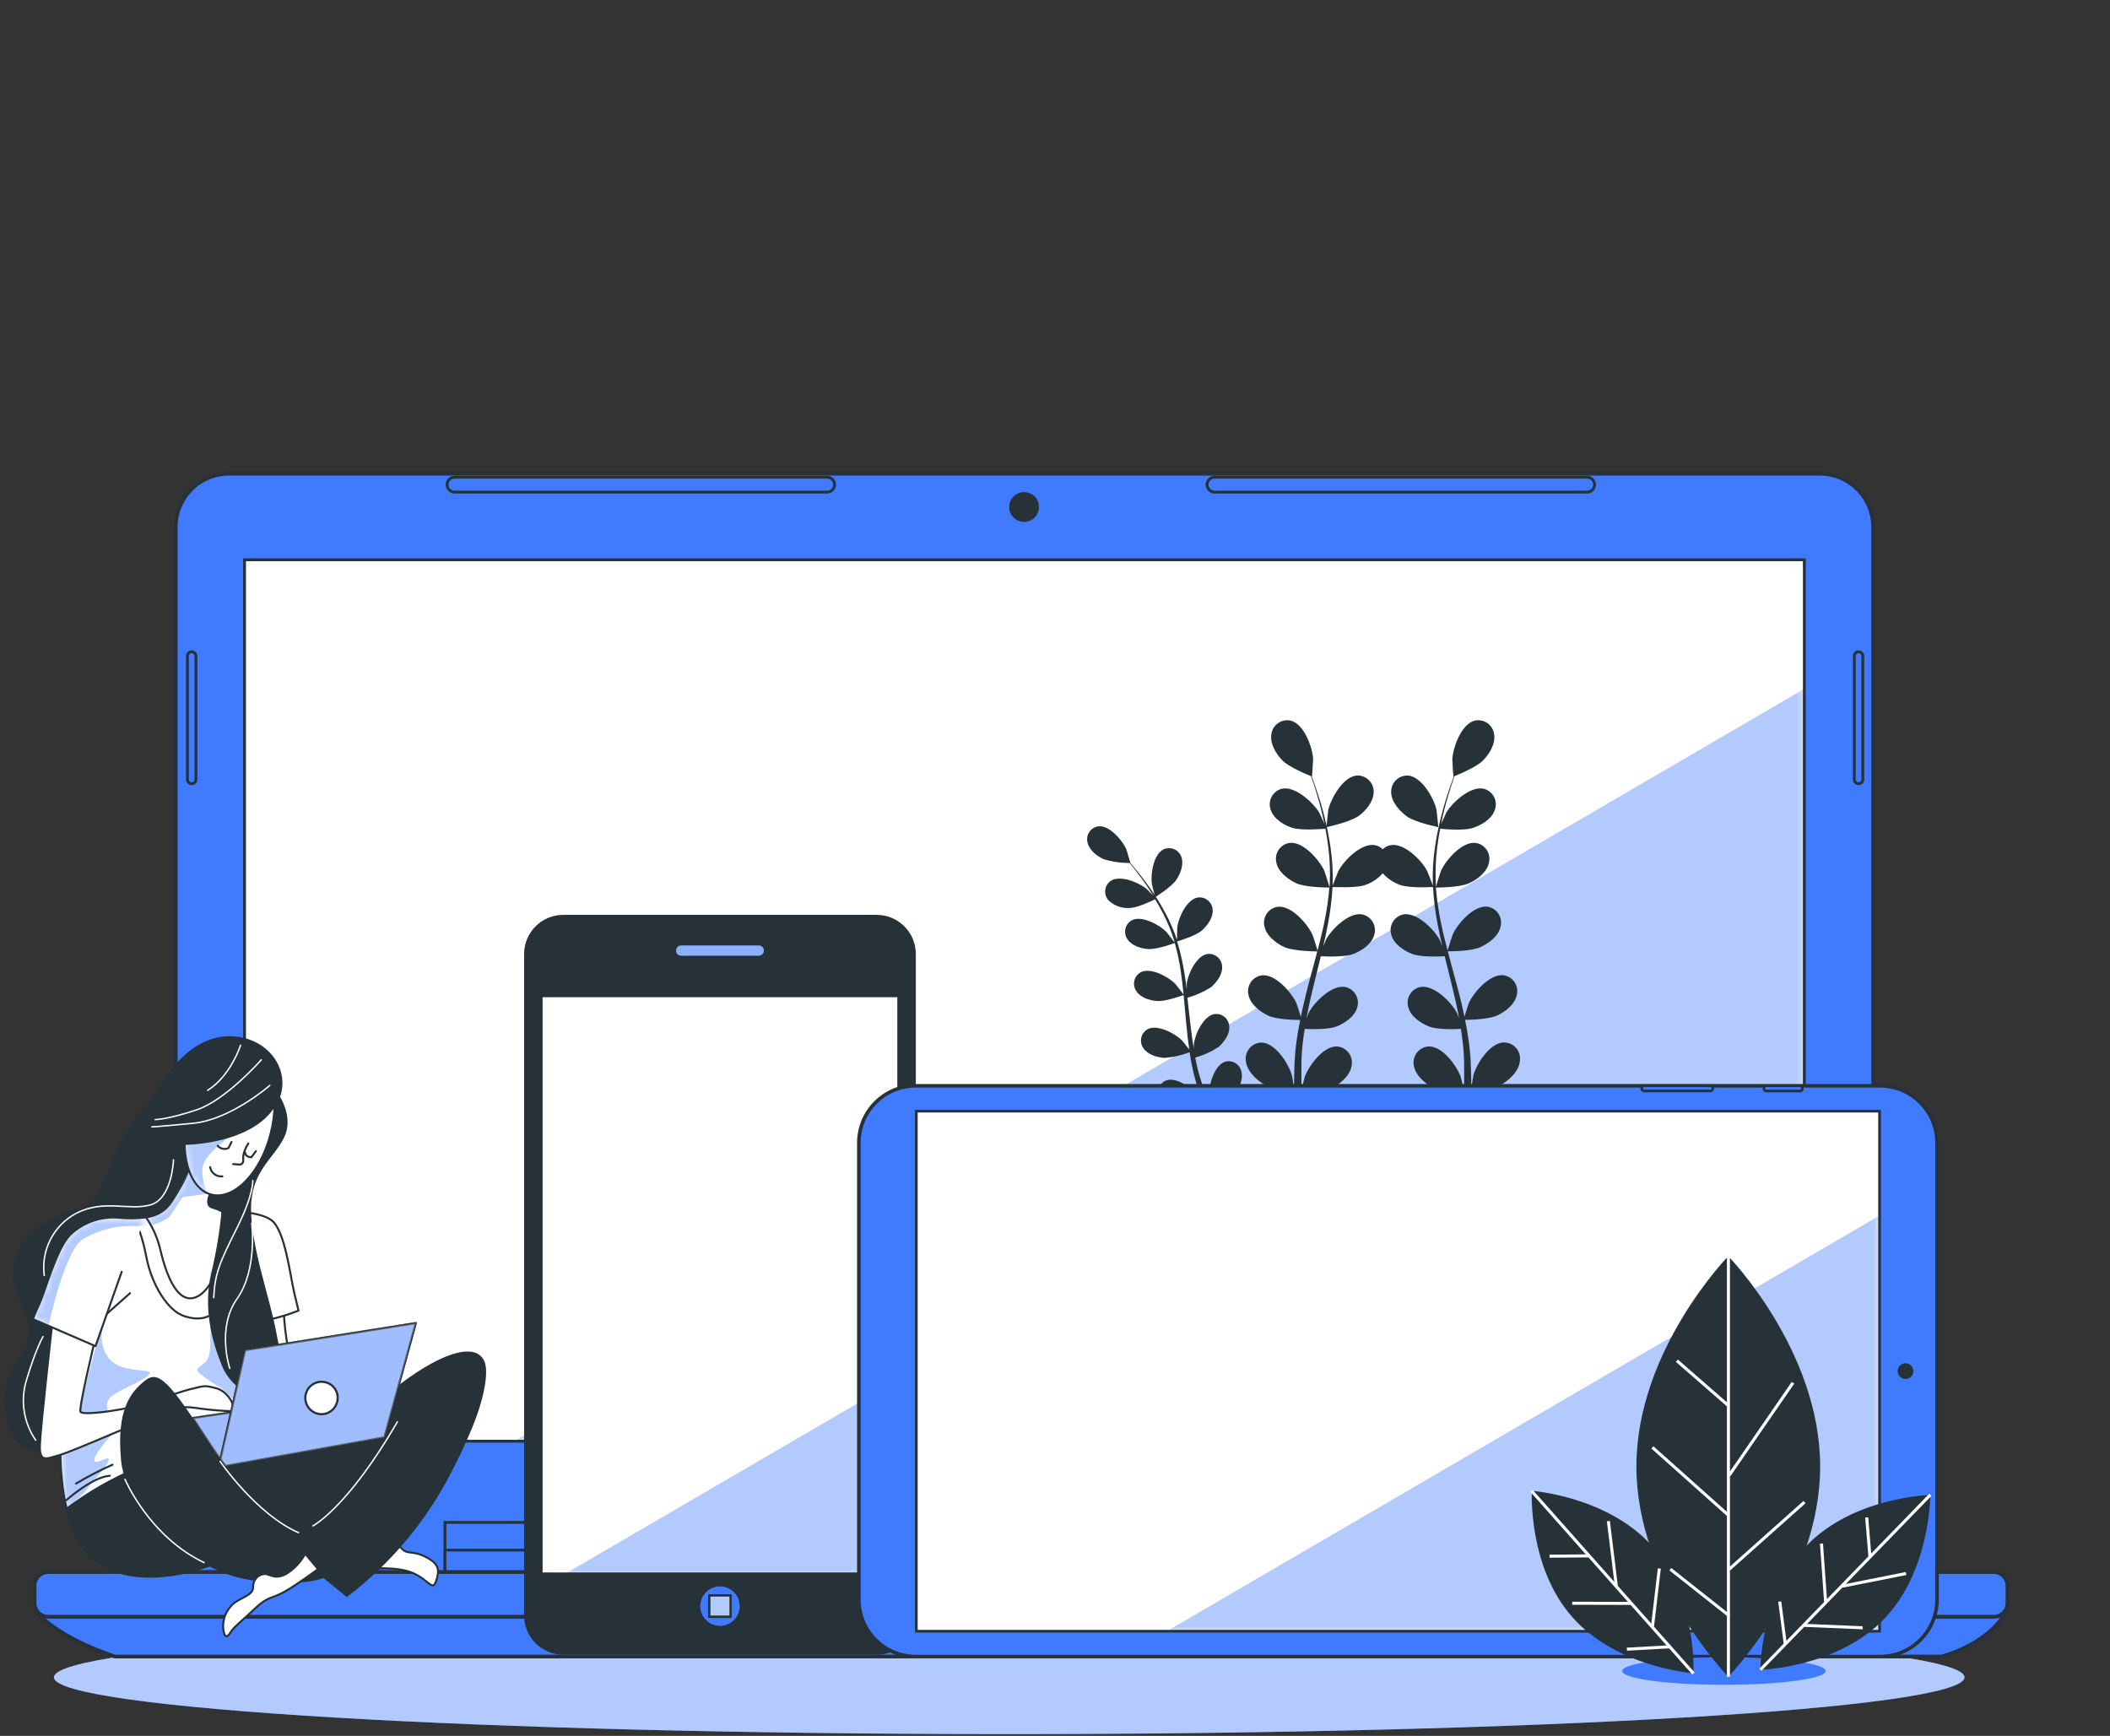 <svg width="299" height="246" viewBox="0 0 299 246" fill="none" xmlns="http://www.w3.org/2000/svg">
<rect x="0" y="0" width="299" height="246" fill="#333333" stroke="none"/>
<path d="M143.013 245.75C217.776 245.75 278.382 242.145 278.382 237.699C278.382 233.253 217.776 229.649 143.013 229.649C68.251 229.649 7.645 233.253 7.645 237.699C7.645 242.145 68.251 245.75 143.013 245.75Z" fill="#407BFF"/>
<path opacity="0.6" d="M143.013 245.75C217.776 245.75 278.382 242.145 278.382 237.699C278.382 233.253 217.776 229.649 143.013 229.649C68.251 229.649 7.645 233.253 7.645 237.699C7.645 242.145 68.251 245.75 143.013 245.75Z" fill="white"/>
<path d="M32.455 67.127H257.876C259.883 67.127 261.807 67.924 263.226 69.343C264.645 70.761 265.442 72.686 265.442 74.692V223.262H24.896V74.692C24.896 72.687 25.692 70.764 27.109 69.345C28.527 67.927 30.449 67.129 32.455 67.127Z" fill="#407BFF" stroke="#263238" stroke-width="0.538" stroke-miterlimit="10"/>
<path d="M255.685 79.329H34.653V204.239H255.685V79.329Z" fill="white"/>
<mask id="mask0_1_581" style="mask-type:luminance" maskUnits="userSpaceOnUse" x="34" y="79" width="222" height="126">
<path d="M255.685 79.329H34.653V204.239H255.685V79.329Z" fill="white"/>
</mask>
<g mask="url(#mask0_1_581)">
<g style="mix-blend-mode:multiply" opacity="0.4">
<path d="M255.685 204.239V97.614L72.852 204.239H255.685Z" fill="#407BFF"/>
</g>
</g>
<path d="M255.685 79.329H34.653V204.239H255.685V79.329Z" stroke="#263238" stroke-width="0.403" stroke-miterlimit="10"/>
<path d="M228.372 215.747H63.058V223.891H228.372V215.747Z" fill="#407BFF" stroke="#263238" stroke-width="0.404" stroke-miterlimit="10"/>
<path d="M228.372 219.674H63.058V223.898H228.372V219.674Z" fill="#407BFF" stroke="#263238" stroke-width="0.404" stroke-miterlimit="10"/>
<path d="M5.439 228.723C5.439 228.723 8.158 232.043 16.288 234.755H275.135C275.135 234.755 281.167 233.244 283.887 229.019L5.439 228.723Z" fill="#407BFF" stroke="#263238" stroke-width="0.538" stroke-miterlimit="10"/>
<path d="M282.52 222.777H6.842C5.763 222.777 4.889 223.652 4.889 224.73V227.168C4.889 228.246 5.763 229.121 6.842 229.121H282.52C283.598 229.121 284.473 228.246 284.473 227.168V224.73C284.473 223.652 283.598 222.777 282.52 222.777Z" fill="#407BFF" stroke="#263238" stroke-width="0.538" stroke-miterlimit="10"/>
<path d="M145.118 73.962C146.285 73.962 147.23 73.016 147.23 71.85C147.23 70.683 146.285 69.738 145.118 69.738C143.952 69.738 143.006 70.683 143.006 71.85C143.006 73.016 143.952 73.962 145.118 73.962Z" fill="#263238"/>
<path d="M117.213 69.738H64.411C64.272 69.738 64.135 69.71 64.007 69.657C63.878 69.604 63.762 69.526 63.664 69.428C63.566 69.33 63.488 69.214 63.435 69.086C63.382 68.958 63.355 68.82 63.355 68.682C63.355 68.543 63.382 68.406 63.435 68.278C63.488 68.15 63.566 68.033 63.664 67.935C63.762 67.837 63.878 67.759 64.007 67.706C64.135 67.653 64.272 67.626 64.411 67.626H117.213C117.492 67.628 117.76 67.74 117.957 67.937C118.155 68.135 118.267 68.402 118.269 68.682C118.269 68.962 118.158 69.23 117.959 69.428C117.761 69.626 117.493 69.738 117.213 69.738Z" fill="#407BFF" stroke="#263238" stroke-width="0.404" stroke-miterlimit="10"/>
<path d="M224.907 69.738H172.105C171.825 69.738 171.557 69.626 171.359 69.428C171.161 69.23 171.049 68.962 171.049 68.682C171.051 68.402 171.163 68.135 171.361 67.937C171.558 67.74 171.826 67.628 172.105 67.626H224.907C225.188 67.626 225.456 67.737 225.654 67.935C225.852 68.133 225.963 68.402 225.963 68.682C225.963 68.962 225.852 69.23 225.654 69.428C225.456 69.626 225.188 69.738 224.907 69.738Z" fill="#407BFF" stroke="#263238" stroke-width="0.404" stroke-miterlimit="10"/>
<path d="M263.373 111.068C263.214 111.068 263.06 111.005 262.946 110.893C262.833 110.78 262.768 110.628 262.766 110.468V92.971C262.768 92.81 262.832 92.657 262.946 92.543C263.059 92.43 263.213 92.365 263.373 92.363C263.533 92.365 263.686 92.43 263.798 92.544C263.911 92.657 263.974 92.811 263.974 92.971V110.468C263.974 110.627 263.911 110.78 263.798 110.892C263.685 111.005 263.533 111.068 263.373 111.068Z" fill="#407BFF" stroke="#263238" stroke-width="0.404" stroke-miterlimit="10"/>
<path d="M27.16 111.068C27.081 111.068 27.003 111.053 26.93 111.022C26.857 110.992 26.791 110.948 26.735 110.892C26.68 110.837 26.635 110.77 26.605 110.697C26.575 110.625 26.559 110.547 26.559 110.468V92.971C26.559 92.811 26.622 92.657 26.735 92.544C26.847 92.43 27 92.365 27.16 92.363C27.32 92.365 27.474 92.43 27.587 92.543C27.701 92.657 27.765 92.81 27.767 92.971V110.468C27.765 110.628 27.701 110.78 27.587 110.893C27.473 111.005 27.32 111.068 27.16 111.068Z" fill="#407BFF" stroke="#263238" stroke-width="0.404" stroke-miterlimit="10"/>
<path d="M192.488 115.654C193.516 114.931 194.622 113.643 194.658 112.283C194.672 111.965 194.619 111.647 194.502 111.35C194.385 111.053 194.208 110.784 193.981 110.56C193.754 110.336 193.483 110.162 193.185 110.049C192.887 109.935 192.568 109.886 192.25 109.904C190.333 110.077 188.633 113.086 188.228 114.757C188.228 114.902 187.939 117.224 187.975 117.216C188.011 117.209 191.273 116.515 192.488 115.654Z" fill="#263238"/>
<path d="M175.932 151.921C175.886 151.663 175.786 151.418 175.638 151.201C175.49 150.985 175.298 150.802 175.075 150.665C174.851 150.529 174.601 150.441 174.341 150.408C174.081 150.375 173.817 150.398 173.566 150.474C172.12 150.973 171.302 153.686 171.324 155.089C171.324 155.176 171.462 156.232 171.541 156.767C171.375 156.355 171.216 155.935 171.049 155.501C170.811 154.872 170.579 154.207 170.326 153.556L170 152.521C169.885 152.174 169.812 151.798 169.718 151.48C169.588 150.959 169.48 150.417 169.371 149.874C170.547 149.548 171.665 149.04 172.684 148.37C173.472 147.646 174.275 146.583 174.196 145.476C174.186 145.216 174.122 144.961 174.007 144.727C173.893 144.494 173.73 144.287 173.53 144.121C173.33 143.954 173.097 143.832 172.847 143.761C172.596 143.691 172.334 143.674 172.076 143.711C170.536 143.986 169.349 146.547 169.183 147.936C169.183 147.979 169.183 148.276 169.183 148.659C169.096 148.124 169.002 147.596 168.93 147.053C168.713 145.52 168.547 143.95 168.373 142.38C168.337 142.048 168.293 141.722 168.257 141.397C169.466 141.058 170.617 140.538 171.671 139.856C172.46 139.133 173.263 138.07 173.183 136.963C173.173 136.703 173.108 136.449 172.993 136.216C172.878 135.983 172.715 135.776 172.515 135.61C172.316 135.444 172.083 135.321 171.833 135.25C171.583 135.179 171.321 135.161 171.064 135.198C169.523 135.473 168.337 138.033 168.17 139.422C168.17 139.473 168.17 139.827 168.17 140.218C168.062 139.371 167.946 138.518 167.802 137.679C167.565 136.239 167.234 134.815 166.811 133.419C167.006 133.361 169.444 132.623 170.333 131.849C171.114 131.126 171.925 130.062 171.838 128.956C171.828 128.696 171.764 128.441 171.649 128.207C171.535 127.973 171.372 127.767 171.172 127.6C170.972 127.433 170.739 127.311 170.489 127.24C170.238 127.17 169.976 127.153 169.718 127.191C168.178 127.466 166.991 130.026 166.825 131.415C166.825 131.509 166.782 132.797 166.789 133.252C166.786 133.235 166.786 133.218 166.789 133.202C166.334 131.842 165.761 130.525 165.075 129.267C164.47 128.138 163.798 127.046 163.064 125.997C162.391 125.014 161.719 124.16 161.111 123.408C160.785 123.003 160.474 122.634 160.185 122.301C160.185 122.301 159.664 120.486 159.614 120.37C159.057 119.09 157.227 116.941 155.664 117.101C155.407 117.133 155.159 117.219 154.937 117.354C154.715 117.489 154.524 117.669 154.377 117.883C154.229 118.097 154.128 118.339 154.081 118.594C154.034 118.85 154.041 119.112 154.102 119.365C154.319 120.45 155.389 121.281 156.337 121.737C157.542 122.116 158.799 122.304 160.062 122.294C160.359 122.656 160.67 123.017 161.002 123.466C161.588 124.232 162.247 125.1 162.89 126.091C163.064 126.359 163.237 126.648 163.411 126.923C163.02 126.518 162.478 125.961 162.413 125.918C161.328 125.035 158.717 123.972 157.408 124.826C157.194 124.974 157.013 125.166 156.878 125.389C156.743 125.612 156.656 125.86 156.624 126.119C156.591 126.377 156.613 126.64 156.688 126.889C156.763 127.139 156.89 127.37 157.06 127.567C157.455 127.956 157.928 128.257 158.448 128.447C158.969 128.638 159.524 128.715 160.077 128.674C161.162 128.674 163.216 127.661 163.693 127.444C164.077 128.066 164.416 128.717 164.8 129.419C165.45 130.675 165.988 131.987 166.406 133.339C166.406 133.419 166.406 133.505 166.463 133.585C166.304 133.346 165.342 132.138 165.263 132.044C164.279 131.046 161.798 129.701 160.402 130.41C160.173 130.533 159.972 130.704 159.813 130.91C159.655 131.117 159.541 131.354 159.48 131.607C159.42 131.861 159.413 132.124 159.461 132.38C159.509 132.636 159.61 132.879 159.758 133.093C160.351 134.019 161.653 134.417 162.695 134.496C163.896 134.59 166.384 133.672 166.478 133.636C166.856 134.997 167.146 136.381 167.346 137.78C167.498 138.815 167.614 139.863 167.715 140.927C167.505 140.623 166.601 139.48 166.529 139.408C165.545 138.409 163.064 137.071 161.668 137.773C161.439 137.897 161.238 138.067 161.079 138.274C160.92 138.48 160.807 138.718 160.746 138.971C160.685 139.224 160.679 139.487 160.727 139.743C160.775 139.999 160.876 140.242 161.024 140.456C161.617 141.39 162.919 141.78 163.961 141.86C165.133 141.954 167.52 141.086 167.722 141.013C167.773 141.491 167.816 141.975 167.859 142.46C168.004 144.037 168.134 145.614 168.315 147.169C168.38 147.704 168.46 148.232 168.539 148.76C168.207 148.319 167.577 147.531 167.52 147.465C166.536 146.474 164.055 145.129 162.659 145.838C162.429 145.96 162.228 146.13 162.069 146.335C161.909 146.541 161.795 146.777 161.733 147.03C161.672 147.283 161.665 147.546 161.712 147.802C161.759 148.057 161.86 148.3 162.008 148.514C162.608 149.447 163.91 149.838 164.952 149.917C166.191 149.838 167.411 149.567 168.568 149.115C168.706 149.997 168.858 150.865 169.053 151.711C169.147 152.08 169.219 152.435 169.328 152.796C169.436 153.158 169.523 153.52 169.624 153.838C169.856 154.561 170.066 155.19 170.297 155.841C170.413 156.167 170.528 156.471 170.644 156.789C170.377 156.29 169.921 155.509 169.878 155.444C169.06 154.315 166.811 152.608 165.321 153.093C165.076 153.18 164.852 153.319 164.664 153.499C164.476 153.678 164.328 153.896 164.23 154.137C164.131 154.378 164.085 154.637 164.094 154.897C164.102 155.157 164.165 155.412 164.279 155.646C164.728 156.659 165.957 157.245 166.97 157.483C167.982 157.722 170.507 157.274 170.796 157.216C171.085 157.99 171.375 158.742 171.65 159.444C172.539 161.657 173.357 163.465 173.95 164.724C174.543 165.982 174.912 166.691 174.912 166.691C174.981 166.814 175.094 166.906 175.23 166.946C175.365 166.987 175.51 166.973 175.635 166.908C175.757 166.838 175.847 166.724 175.887 166.59C175.928 166.455 175.915 166.31 175.852 166.185C175.852 166.185 175.483 165.505 174.868 164.268C174.254 163.031 173.422 161.266 172.481 159.096C172.214 158.467 171.939 157.802 171.664 157.114C171.946 156.977 174.152 155.914 174.89 155.031C175.628 154.149 176.178 152.999 175.932 151.921Z" fill="#263238"/>
<path d="M163.693 127.14C163.693 127.14 166.029 125.694 166.702 124.674C167.281 123.798 167.765 122.504 167.425 121.491C167.347 121.243 167.217 121.015 167.045 120.821C166.872 120.627 166.66 120.471 166.424 120.364C166.187 120.257 165.93 120.201 165.671 120.199C165.411 120.198 165.153 120.251 164.916 120.355C163.469 121.021 163.035 123.806 163.216 125.194C163.216 125.31 163.693 127.155 163.693 127.14Z" fill="#263238"/>
<path d="M199.295 115.654C200.503 116.551 203.816 117.216 203.816 117.216C203.816 117.216 203.599 114.902 203.562 114.757C203.179 113.086 201.465 110.077 199.548 109.904C199.229 109.885 198.91 109.934 198.612 110.046C198.313 110.159 198.041 110.333 197.814 110.557C197.587 110.782 197.409 111.051 197.293 111.349C197.177 111.646 197.125 111.964 197.139 112.283C197.154 113.607 198.26 114.858 199.295 115.654Z" fill="#263238"/>
<path d="M213.038 147.733C211.121 147.813 209.248 150.728 208.785 152.384C208.785 152.478 208.582 153.57 208.481 154.265C208.481 153.845 208.481 153.447 208.481 153.02C208.481 152.174 208.438 151.328 208.401 150.424C208.401 149.99 208.343 149.549 208.307 149.1C208.271 148.652 208.206 148.189 208.155 147.733C208.018 146.67 207.83 145.607 207.613 144.529C208.336 144.529 210.984 144.449 212.148 143.914C213.313 143.379 214.644 142.366 214.933 141.021C215.014 140.711 215.028 140.388 214.975 140.073C214.921 139.758 214.802 139.457 214.624 139.192C214.447 138.926 214.215 138.701 213.944 138.531C213.673 138.361 213.369 138.251 213.052 138.207C211.143 137.983 208.85 140.587 208.141 142.156C208.098 142.25 207.714 143.429 207.519 144.08C207.381 143.437 207.251 142.793 207.099 142.149C206.644 140.283 206.123 138.409 205.617 136.536C205.457 135.965 205.313 135.386 205.161 134.815C205.573 134.815 208.582 134.815 209.855 134.193C211.128 133.571 212.351 132.645 212.64 131.299C212.719 130.99 212.733 130.667 212.679 130.353C212.625 130.038 212.506 129.738 212.328 129.472C212.151 129.207 211.92 128.982 211.649 128.812C211.379 128.642 211.076 128.53 210.759 128.486C208.85 128.269 206.564 130.873 205.855 132.435C205.797 132.551 205.248 134.25 205.132 134.692C204.799 133.426 204.481 132.167 204.221 130.909C203.86 129.217 203.611 127.504 203.476 125.78C203.7 125.78 206.882 125.78 208.199 125.158C209.363 124.623 210.694 123.61 210.991 122.265C211.069 121.955 211.081 121.632 211.027 121.318C210.972 121.003 210.852 120.703 210.674 120.438C210.496 120.172 210.264 119.947 209.993 119.777C209.723 119.607 209.419 119.496 209.103 119.451C207.193 119.234 204.908 121.838 204.199 123.401C204.141 123.524 203.555 125.354 203.476 125.686C203.476 125.592 203.476 125.484 203.476 125.383C203.379 123.647 203.437 121.907 203.649 120.182C203.758 119.227 203.91 118.316 204.083 117.441C204.705 117.506 207.468 117.752 208.734 117.325C210 116.898 211.389 116.066 211.823 114.779C211.934 114.48 211.982 114.161 211.962 113.843C211.943 113.524 211.856 113.213 211.709 112.93C211.562 112.647 211.357 112.399 211.107 112.2C210.858 112.001 210.569 111.857 210.26 111.777C208.38 111.35 205.819 113.687 204.944 115.162C204.901 115.242 204.503 116.11 204.221 116.753C204.3 116.356 204.38 115.943 204.467 115.567C204.792 114.121 205.19 112.869 205.523 111.741C205.725 111.104 205.92 110.526 206.108 109.99C206.738 109.737 209.255 108.703 210.166 107.755C211.078 106.808 211.938 105.412 211.729 104.074C211.691 103.756 211.587 103.451 211.423 103.176C211.26 102.902 211.04 102.665 210.778 102.481C210.517 102.298 210.22 102.171 209.906 102.11C209.592 102.05 209.27 102.056 208.958 102.128C207.099 102.613 205.906 105.867 205.805 107.582C205.805 107.726 205.935 110.063 205.964 110.048H206C205.812 110.562 205.609 111.112 205.4 111.719C205.031 112.84 204.618 114.113 204.264 115.531C203.863 117.052 203.552 118.595 203.331 120.153C203.079 121.896 202.982 123.658 203.042 125.419V125.484C202.854 124.956 202.275 123.487 202.217 123.386C201.407 121.867 198.948 119.422 197.06 119.77C196.637 119.845 196.248 120.05 195.946 120.356C195.645 120.048 195.255 119.844 194.832 119.77C192.944 119.43 190.492 121.874 189.682 123.386C189.624 123.487 189.038 124.956 188.85 125.484C188.85 125.484 188.85 125.44 188.85 125.419C188.908 123.658 188.808 121.896 188.554 120.153C188.332 118.596 188.022 117.053 187.628 115.531C187.273 114.084 186.861 112.84 186.485 111.719C186.275 111.112 186.08 110.562 185.885 110.048H185.921C185.921 110.048 186.087 107.726 186.08 107.582C185.986 105.867 184.785 102.613 182.926 102.128C182.615 102.056 182.292 102.05 181.978 102.11C181.665 102.171 181.367 102.298 181.106 102.481C180.845 102.665 180.625 102.902 180.461 103.176C180.297 103.451 180.193 103.756 180.156 104.074C179.946 105.412 180.829 106.837 181.718 107.755C182.608 108.674 185.147 109.737 185.776 109.99C185.964 110.526 186.159 111.104 186.369 111.741C186.716 112.869 187.092 114.149 187.418 115.567C187.505 115.943 187.584 116.356 187.671 116.753C187.389 116.11 186.998 115.242 186.948 115.162C186.073 113.715 183.512 111.35 181.639 111.777C181.329 111.856 181.04 112 180.79 112.198C180.54 112.396 180.334 112.645 180.187 112.929C180.039 113.212 179.953 113.523 179.934 113.842C179.915 114.161 179.964 114.48 180.076 114.779C180.51 116.066 181.942 116.949 183.158 117.325C184.373 117.701 187.186 117.506 187.816 117.441C187.982 118.316 188.134 119.227 188.243 120.182C188.457 121.907 188.518 123.647 188.423 125.383C188.423 125.484 188.423 125.592 188.387 125.686C188.308 125.354 187.715 123.516 187.664 123.401C186.941 121.838 184.662 119.234 182.753 119.451C182.436 119.496 182.133 119.607 181.863 119.777C181.592 119.947 181.361 120.172 181.183 120.438C181.006 120.703 180.887 121.003 180.833 121.318C180.779 121.633 180.792 121.956 180.872 122.265C181.161 123.589 182.492 124.601 183.657 125.158C184.973 125.766 188.156 125.78 188.38 125.78C188.237 127.509 187.983 129.227 187.62 130.923C187.353 132.182 187.035 133.44 186.702 134.706C186.586 134.265 186.036 132.536 185.979 132.449C185.255 130.887 182.977 128.283 181.067 128.5C180.751 128.545 180.448 128.656 180.177 128.826C179.907 128.996 179.676 129.221 179.498 129.487C179.321 129.752 179.201 130.052 179.148 130.367C179.094 130.682 179.107 131.004 179.187 131.314C179.476 132.637 180.807 133.65 181.971 134.207C183.244 134.793 186.261 134.829 186.666 134.829C186.514 135.4 186.369 135.979 186.21 136.551C185.704 138.424 185.183 140.297 184.763 142.164C184.604 142.807 184.474 143.451 184.337 144.095C184.141 143.444 183.758 142.265 183.715 142.171C182.991 140.601 180.713 137.997 178.803 138.221C178.487 138.266 178.184 138.377 177.913 138.547C177.643 138.717 177.412 138.943 177.234 139.208C177.057 139.474 176.937 139.774 176.884 140.088C176.83 140.403 176.843 140.726 176.923 141.035C177.212 142.359 178.543 143.364 179.707 143.928C180.872 144.493 183.49 144.536 184.243 144.543C184.026 145.621 183.838 146.713 183.7 147.748C183.649 148.203 183.57 148.673 183.548 149.115C183.527 149.556 183.483 150.004 183.454 150.438C183.418 151.342 183.389 152.189 183.382 153.035C183.382 153.462 183.382 153.86 183.382 154.279C183.281 153.556 183.1 152.492 183.071 152.398C182.608 150.742 180.742 147.827 178.818 147.748C178.499 147.745 178.183 147.81 177.89 147.937C177.598 148.064 177.335 148.252 177.12 148.487C176.904 148.722 176.741 149 176.64 149.303C176.538 149.605 176.502 149.925 176.532 150.243C176.619 151.603 177.783 152.796 178.854 153.505C179.924 154.214 182.904 154.756 183.375 154.829C183.375 155.849 183.375 156.832 183.375 157.758C183.454 160.688 183.628 163.118 183.772 164.825C183.917 166.532 184.04 167.501 184.04 167.501C184.081 167.665 184.182 167.807 184.323 167.901C184.464 167.994 184.634 168.032 184.801 168.007C184.968 167.982 185.12 167.895 185.226 167.764C185.333 167.633 185.387 167.467 185.378 167.299C185.378 167.299 185.241 166.358 185.06 164.673C184.879 162.988 184.655 160.586 184.51 157.693C184.474 156.861 184.438 155.972 184.416 155.06C184.894 155.017 187.823 154.72 189.016 154.04C190.21 153.36 191.374 152.283 191.548 150.937C191.599 150.622 191.584 150.3 191.502 149.991C191.421 149.683 191.276 149.395 191.076 149.146C190.876 148.897 190.626 148.693 190.342 148.546C190.059 148.4 189.747 148.315 189.429 148.297C187.505 148.247 185.451 151.039 184.879 152.637C184.843 152.738 184.546 154.011 184.416 154.662C184.416 154.113 184.416 153.57 184.416 152.992C184.416 152.174 184.416 151.299 184.416 150.453C184.416 150.019 184.467 149.578 184.489 149.129C184.51 148.681 184.568 148.247 184.604 147.805C184.677 147.147 184.778 146.482 184.886 145.809C185.747 145.852 188.199 145.925 189.349 145.484C190.499 145.042 191.946 144.102 192.315 142.8C192.414 142.497 192.448 142.176 192.415 141.858C192.382 141.541 192.283 141.234 192.123 140.957C191.963 140.681 191.747 140.441 191.488 140.254C191.23 140.067 190.935 139.936 190.622 139.871C188.734 139.523 186.282 141.975 185.465 143.487L185.147 144.276C185.262 143.625 185.385 142.974 185.53 142.323C185.935 140.464 186.413 138.583 186.883 136.695L187.165 135.516C187.888 135.552 190.55 135.661 191.758 135.198C192.966 134.735 194.355 133.816 194.731 132.514C194.829 132.211 194.862 131.889 194.828 131.572C194.794 131.254 194.693 130.947 194.533 130.671C194.373 130.395 194.156 130.156 193.897 129.968C193.639 129.781 193.343 129.651 193.031 129.585C191.143 129.238 188.691 131.69 187.874 133.202C187.874 133.259 187.686 133.657 187.505 134.113C187.743 133.086 187.968 132.059 188.163 131.032C188.506 129.272 188.728 127.491 188.828 125.701C189.233 125.701 192.25 125.889 193.559 125.383C194.477 125.046 195.298 124.487 195.946 123.755C196.594 124.487 197.414 125.046 198.333 125.383C199.642 125.889 202.673 125.723 203.063 125.701C203.167 127.49 203.39 129.271 203.729 131.032C203.924 132.059 204.148 133.086 204.387 134.113C204.206 133.657 204.047 133.259 204.018 133.202C203.208 131.69 200.756 129.238 198.861 129.585C198.548 129.651 198.253 129.781 197.995 129.968C197.736 130.156 197.52 130.395 197.36 130.672C197.201 130.948 197.101 131.255 197.068 131.573C197.035 131.89 197.069 132.211 197.168 132.514C197.544 133.816 198.94 134.735 200.134 135.198C201.327 135.661 204.018 135.552 204.727 135.516C204.821 135.914 204.915 136.305 205.016 136.695C205.479 138.583 205.957 140.464 206.369 142.323C206.514 142.974 206.629 143.625 206.752 144.276C206.593 143.878 206.456 143.552 206.427 143.487C205.617 141.975 203.165 139.523 201.269 139.871C200.957 139.936 200.662 140.067 200.403 140.254C200.145 140.441 199.929 140.681 199.769 140.957C199.609 141.234 199.51 141.541 199.476 141.858C199.443 142.176 199.478 142.497 199.577 142.8C199.953 144.102 201.349 145.021 202.542 145.484C203.736 145.946 206.159 145.852 207.013 145.809C207.114 146.482 207.222 147.147 207.287 147.805C207.331 148.247 207.396 148.673 207.41 149.129C207.425 149.585 207.454 150.019 207.476 150.453C207.476 151.299 207.476 152.174 207.476 152.992C207.476 153.57 207.476 154.113 207.476 154.662C207.338 154.011 207.042 152.738 207.005 152.637C206.434 151.017 204.38 148.225 202.456 148.297C202.137 148.315 201.826 148.4 201.542 148.546C201.258 148.693 201.008 148.897 200.809 149.146C200.609 149.395 200.463 149.683 200.382 149.991C200.301 150.3 200.285 150.622 200.336 150.937C200.51 152.283 201.783 153.404 202.868 154.04C203.953 154.677 206.991 155.017 207.468 155.06C207.468 155.972 207.418 156.861 207.374 157.693C207.237 160.586 207.013 162.995 206.832 164.673C206.651 166.351 206.506 167.299 206.506 167.299C206.497 167.467 206.552 167.633 206.658 167.764C206.765 167.895 206.917 167.982 207.084 168.007C207.25 168.032 207.421 167.994 207.562 167.901C207.702 167.807 207.803 167.665 207.844 167.501C207.844 167.501 207.967 166.525 208.119 164.825C208.271 163.125 208.438 160.688 208.51 157.758C208.51 156.832 208.546 155.849 208.546 154.829C209.016 154.756 211.917 154.272 213.074 153.505C214.231 152.738 215.309 151.603 215.389 150.243C215.422 149.919 215.385 149.591 215.281 149.282C215.177 148.973 215.008 148.69 214.785 148.452C214.562 148.215 214.291 148.027 213.99 147.903C213.688 147.779 213.364 147.721 213.038 147.733Z" fill="#263238"/>
<path d="M40.143 184.535C40.143 184.535 40.266 189.447 41.098 192.08C41.703 193.881 42.428 195.641 43.268 197.345C43.268 197.345 40.158 199.023 38.718 199.146C37.279 199.269 35.37 192.796 35.37 188.369C35.37 183.942 37.033 182.619 40.143 184.535Z" fill="white" stroke="#263238" stroke-width="0.283" stroke-linecap="round" stroke-linejoin="round"/>
<path d="M31.471 171.668C31.471 171.668 36.534 171.48 38.465 172.919C40.397 174.358 41.098 180.702 41.699 183.219L42.299 185.736C40.89 186.292 39.439 186.732 37.959 187.053C37.395 187.094 36.834 187.174 36.281 187.291C36.281 187.291 34.755 178.582 32.961 176.036C32.054 174.726 31.053 173.484 29.966 172.319C29.966 172.319 29.156 171.349 31.471 171.668Z" fill="white" stroke="#263238" stroke-width="0.283" stroke-linecap="round" stroke-linejoin="round"/>
<path d="M27.333 163.935C26.915 165.538 26.27 167.072 25.417 168.492C23.97 170.886 23.377 172.557 18.95 172.68C14.524 172.803 12.245 176.413 10.35 187.168C8.455 197.924 7.355 209.801 10.589 217.345C13.822 224.889 23.37 224.151 29.605 221.895C35.84 219.638 37.272 212.557 37.388 204.897C37.503 197.237 37.511 185.136 36.31 179.024C35.109 172.912 31.644 171.602 30.082 171.125C28.52 170.648 30.567 167.769 30.567 167.769L27.333 163.935Z" fill="white"/>
<mask id="mask1_1_581" style="mask-type:luminance" maskUnits="userSpaceOnUse" x="8" y="163" width="30" height="61">
<path d="M27.333 163.935C26.915 165.538 26.27 167.072 25.417 168.492C23.97 170.886 23.377 172.557 18.95 172.68C14.524 172.803 12.245 176.413 10.35 187.168C8.455 197.924 7.355 209.801 10.589 217.345C13.822 224.889 23.37 224.151 29.605 221.895C35.84 219.638 37.272 212.557 37.388 204.897C37.503 197.237 37.511 185.136 36.31 179.024C35.109 172.912 31.644 171.602 30.082 171.125C28.52 170.648 30.567 167.769 30.567 167.769L27.333 163.935Z" fill="white"/>
</mask>
<g mask="url(#mask1_1_581)">
<g style="mix-blend-mode:multiply" opacity="0.4">
<path d="M14.69 187.436C14.69 187.436 13.634 190.329 15.507 192.579C17.381 194.828 22.017 193.75 21.12 194.799C20.223 195.848 16.209 197.143 15.507 198.192C15.302 198.456 15.181 198.776 15.16 199.11C15.139 199.445 15.22 199.777 15.392 200.065C15.392 200.065 11.703 200.723 11.442 200.101C11.182 199.479 13.612 190.763 13.612 190.763L14.69 187.436Z" fill="#407BFF"/>
</g>
<g style="mix-blend-mode:multiply" opacity="0.4">
<path d="M15.818 203.342C15.818 203.342 13.251 206.148 13.366 206.958C13.482 207.768 15.818 205.909 15.355 207.074C14.892 208.239 12.896 210.119 12.31 211.052C11.724 211.985 9.417 213.642 9.417 213.642L8.592 207.313L8.433 206.206L15.818 203.342Z" fill="#407BFF"/>
</g>
</g>
<path d="M27.333 163.935C26.915 165.538 26.27 167.072 25.417 168.492C23.97 170.886 23.377 172.557 18.95 172.68C14.524 172.803 12.245 176.413 10.35 187.168C8.455 197.924 7.355 209.801 10.589 217.345C13.822 224.889 23.37 224.151 29.605 221.895C35.84 219.638 37.272 212.557 37.388 204.897C37.503 197.237 37.511 185.136 36.31 179.024C35.109 172.912 31.644 171.602 30.082 171.125C28.52 170.648 30.567 167.769 30.567 167.769L27.333 163.935Z" stroke="#263238" stroke-width="0.283" stroke-linecap="round" stroke-linejoin="round"/>
<path d="M31.471 171.668C31.023 171.45 30.559 171.268 30.082 171.125C28.527 170.648 30.567 167.769 30.567 167.769L27.333 163.935C26.915 165.538 26.27 167.072 25.417 168.492C24.194 170.525 23.572 172.036 20.693 172.521C21.606 173.837 22.273 175.307 22.661 176.861C23.384 179.978 24.932 185.006 27.811 183.812C30.545 182.676 32.621 176.116 31.471 171.668Z" fill="white"/>
<mask id="mask2_1_581" style="mask-type:luminance" maskUnits="userSpaceOnUse" x="20" y="163" width="12" height="21">
<path d="M31.471 171.668C31.023 171.45 30.559 171.268 30.082 171.125C28.527 170.648 30.567 167.769 30.567 167.769L27.333 163.935C26.915 165.538 26.27 167.072 25.417 168.492C24.194 170.525 23.572 172.036 20.693 172.521C21.606 173.837 22.273 175.307 22.661 176.861C23.384 179.978 24.932 185.006 27.811 183.812C30.545 182.676 32.621 176.116 31.471 171.668Z" fill="white"/>
</mask>
<g mask="url(#mask2_1_581)">
<g style="mix-blend-mode:multiply" opacity="0.4">
<path d="M24.006 172.463C23.248 173.002 22.401 173.403 21.503 173.649L20.78 172.413C20.78 172.413 23.767 172.781 26.755 165.903C27.404 167.177 28.322 168.294 29.445 169.179L25.88 169.635" fill="#407BFF"/>
</g>
</g>
<path d="M31.471 171.668C31.023 171.45 30.559 171.268 30.082 171.125C28.527 170.648 30.567 167.769 30.567 167.769L27.333 163.935C26.915 165.538 26.27 167.072 25.417 168.492C24.194 170.525 23.572 172.036 20.693 172.521C21.606 173.837 22.273 175.307 22.661 176.861C23.384 179.978 24.932 185.006 27.811 183.812C30.545 182.676 32.621 176.116 31.471 171.668Z" stroke="#263238" stroke-width="0.283" stroke-linecap="round" stroke-linejoin="round"/>
<path d="M14.986 186.322L18.429 183.262" stroke="#263238" stroke-width="0.283" stroke-linecap="round" stroke-linejoin="round"/>
<path d="M18.95 172.68C18.95 172.68 19.963 174.069 20.73 178.091C21.496 182.112 23.789 185.751 26.089 186.51C28.39 187.27 29.532 186.51 29.532 186.51" stroke="#263238" stroke-width="0.283" stroke-linecap="round" stroke-linejoin="round"/>
<path d="M7.572 185.975C7.572 185.975 5.779 201.888 5.656 204.651C5.533 207.414 6.61 206.691 8.411 206.213C10.213 205.736 20.505 201.15 22.878 200.34C25.25 199.53 25.634 199.262 27.55 199.501C29.228 199.752 30.919 199.914 32.614 199.985C33.814 199.985 32.491 197.23 30.697 196.752C28.903 196.275 29.019 196.391 26.986 196.868C24.954 197.345 21.713 198.785 18.241 199.501C14.769 200.217 11.775 200.463 11.42 200.101C11.066 199.74 13.59 189.324 13.59 189.324L7.572 185.975Z" fill="white" stroke="#263238" stroke-width="0.283" stroke-linecap="round" stroke-linejoin="round"/>
<path d="M20.693 172.521C19.358 172.681 18.009 172.693 16.672 172.557C15.448 172.47 14.22 172.639 13.065 173.054C11.911 173.469 10.855 174.12 9.967 174.966C8.05 176.875 6.35 183.103 5.627 184.666C4.903 186.228 4.672 186.937 4.672 186.937L13.533 190.77L17.243 180.232" fill="white"/>
<mask id="mask3_1_581" style="mask-type:luminance" maskUnits="userSpaceOnUse" x="4" y="172" width="17" height="19">
<path d="M20.693 172.521C19.358 172.681 18.009 172.693 16.672 172.557C15.448 172.47 14.22 172.639 13.065 173.054C11.911 173.469 10.855 174.12 9.967 174.966C8.05 176.875 6.35 183.103 5.627 184.666C4.903 186.228 4.672 186.937 4.672 186.937L13.533 190.77L17.243 180.232" fill="white"/>
</mask>
<g mask="url(#mask3_1_581)">
<g style="mix-blend-mode:multiply" opacity="0.4">
<path d="M20.599 172.442C18.858 172.629 17.107 172.713 15.355 172.695C14.297 172.71 13.256 172.959 12.305 173.425C11.355 173.89 10.519 174.559 9.858 175.385C8.216 177.259 4.853 186.864 4.853 186.864L6.914 187.747C6.914 187.747 9.156 177.259 11.724 175.624C13.982 174.278 16.585 173.627 19.211 173.751C19.934 173.751 20.744 173.7 21.258 173.649L20.599 172.442Z" fill="#407BFF"/>
</g>
</g>
<path d="M20.693 172.521C19.358 172.681 18.009 172.693 16.672 172.557C15.448 172.47 14.22 172.639 13.065 173.054C11.911 173.469 10.855 174.12 9.967 174.966C8.05 176.875 6.35 183.103 5.627 184.666C4.903 186.228 4.672 186.937 4.672 186.937L13.533 190.77L17.243 180.232" stroke="#263238" stroke-width="0.283" stroke-linecap="round" stroke-linejoin="round"/>
<path d="M9.431 212.578C9.431 212.578 13.048 209.323 15.558 209.135" stroke="#263238" stroke-width="0.283" stroke-linecap="round" stroke-linejoin="round"/>
<path d="M15.941 207.573C14.163 208.356 12.436 209.25 10.77 210.249" stroke="#263238" stroke-width="0.283" stroke-linecap="round" stroke-linejoin="round"/>
<path d="M38.366 160.6C39.779 154.987 38.311 149.779 35.088 148.967C31.865 148.156 28.107 152.049 26.694 157.662C25.281 163.275 26.748 168.483 29.971 169.295C33.194 170.106 36.953 166.213 38.366 160.6Z" fill="white"/>
<mask id="mask4_1_581" style="mask-type:luminance" maskUnits="userSpaceOnUse" x="26" y="148" width="13" height="22">
<path d="M38.366 160.6C39.779 154.987 38.311 149.779 35.088 148.967C31.865 148.156 28.107 152.049 26.694 157.662C25.281 163.275 26.748 168.483 29.971 169.295C33.194 170.106 36.953 166.213 38.366 160.6Z" fill="white"/>
</mask>
<g mask="url(#mask4_1_581)">
<g style="mix-blend-mode:multiply" opacity="0.4">
<path d="M29.359 169.078C28.954 168.268 28.418 166.322 28.802 165.093C29.388 163.227 32.541 161.129 32.541 161.129C32.541 161.129 31.095 161.476 29.648 161.7C28.201 161.925 26.198 162.25 26.198 162.25L26.697 165.751C27.37 167.328 28.187 168.615 29.359 169.078Z" fill="#407BFF"/>
</g>
</g>
<path d="M38.366 160.6C39.779 154.987 38.311 149.779 35.088 148.967C31.865 148.156 28.107 152.049 26.694 157.662C25.281 163.275 26.748 168.483 29.971 169.295C33.194 170.106 36.953 166.213 38.366 160.6Z" stroke="#263238" stroke-width="0.283" stroke-linecap="round" stroke-linejoin="round"/>
<g style="mix-blend-mode:multiply" opacity="0.4">
<path d="M26.74 166.062C26.191 167.147 24.483 170.532 22.719 171.646C22.221 171.967 21.677 172.211 21.106 172.369" fill="#407BFF"/>
</g>
<g style="mix-blend-mode:multiply" opacity="0.4">
<path d="M29.619 183.812C29.619 183.812 30.089 190.474 29.619 192.116C29.149 193.758 27.283 193.635 28.216 194.568C29.232 195.414 30.33 196.158 31.492 196.788L33.127 198.43L33.496 195.942C33.496 195.942 32.324 196.297 31.152 192.203C30.405 189.454 29.892 186.647 29.619 183.812Z" fill="#407BFF"/>
</g>
<path d="M35.189 162.047C34.809 162.598 34.561 163.23 34.465 163.892C34.465 164.109 34.465 164.304 34.465 164.463C34.472 164.539 34.462 164.616 34.436 164.688C34.41 164.759 34.369 164.825 34.315 164.879C34.261 164.933 34.197 164.975 34.125 165.002C34.054 165.029 33.977 165.04 33.901 165.035L33.04 164.97" stroke="#263238" stroke-width="0.283" stroke-linecap="round" stroke-linejoin="round"/>
<path d="M31.507 166.706C31.107 166.75 30.705 166.64 30.384 166.398C30.063 166.156 29.846 165.8 29.778 165.404" stroke="#263238" stroke-width="0.283" stroke-linecap="round" stroke-linejoin="round"/>
<path d="M32.809 161.83L32.375 162.698C32.121 162.819 31.835 162.853 31.56 162.794C31.285 162.735 31.038 162.587 30.856 162.373" stroke="#263238" stroke-width="0.283" stroke-linecap="round" stroke-linejoin="round"/>
<path d="M36.266 163.132L35.623 164C35.623 164 34.755 164 34.755 163.349" stroke="#263238" stroke-width="0.283" stroke-linecap="round" stroke-linejoin="round"/>
<path d="M39.695 155.436C41.142 151.176 37.619 146.757 32.361 146.851C27.102 146.945 23.42 152.087 21.677 155.61C20.047 157.244 18.645 159.09 17.511 161.1C15.341 164.811 15.341 166.966 13.677 169.36C12.014 171.754 7.095 171.877 4.216 174.995C1.337 178.112 1.323 181.7 2.661 184.094C3.999 186.488 4.831 189.599 3.138 191.754C1.446 193.91 -0.21 196.817 1.106 201.7C1.354 202.79 1.928 203.779 2.753 204.533C3.577 205.288 4.613 205.773 5.721 205.924C5.648 205.516 5.627 205.1 5.656 204.687C5.75 202.517 6.849 192.528 7.334 188.109L4.701 186.966C4.701 186.966 4.94 186.242 5.656 184.695C6.372 183.147 8.05 176.904 9.996 174.995C10.885 174.15 11.94 173.501 13.095 173.087C14.249 172.674 15.477 172.505 16.701 172.593C18.038 172.729 19.387 172.717 20.722 172.557C21.529 172.459 22.299 172.166 22.967 171.704C23.635 171.241 24.18 170.623 24.556 169.903L24.744 169.592V169.556C24.947 169.223 25.149 168.868 25.373 168.499C25.892 167.624 26.338 166.707 26.704 165.758C26.339 164.626 26.144 163.446 26.125 162.257C28.483 162.178 35.008 161.599 38.306 157.722C38.501 157.483 38.682 157.245 38.841 156.999C38.794 158.219 38.62 159.431 38.321 160.615C37.712 163.335 36.339 165.824 34.364 167.791L34.017 168.087L33.8 168.261C33.691 168.34 33.59 168.42 33.482 168.485C33.405 168.541 33.326 168.592 33.243 168.637C33.145 168.702 33.044 168.763 32.939 168.818L32.686 168.948L32.382 169.078L32.129 169.172L31.825 169.266L31.572 169.331C31.032 169.454 30.471 169.454 29.93 169.331L29.72 169.259C29.49 169.691 29.416 170.189 29.511 170.669C29.548 170.79 29.616 170.9 29.709 170.986C29.802 171.072 29.915 171.133 30.039 171.161C30.503 171.301 30.955 171.477 31.391 171.689C31.116 174.613 30.632 177.514 29.945 180.369C28.744 185.396 30.06 190.185 31.5 193.656C32.939 197.128 37.366 199.284 38.921 197.273C40.476 195.262 39.999 193.085 39.044 188.289C38.089 183.494 35.572 176.557 35.572 171.284C35.572 166.011 38.682 164.34 40.245 161.23C41.366 158.981 40.368 156.608 39.695 155.436Z" fill="#263238"/>
<path d="M38.234 153.823C38.234 153.823 32.708 158.662 27.384 159.183C22.06 159.704 21.511 159.697 21.511 159.697" stroke="white" stroke-width="0.202" stroke-linecap="round" stroke-linejoin="round"/>
<path d="M37.026 150.192C37.026 150.192 32.013 155.899 27.869 157.281C23.724 158.662 21.995 158.662 21.995 158.662" stroke="white" stroke-width="0.202" stroke-linecap="round" stroke-linejoin="round"/>
<path d="M34.089 148.124C34.089 148.124 32.708 152.464 29.424 154.518" stroke="white" stroke-width="0.202" stroke-linecap="round" stroke-linejoin="round"/>
<path d="M24.585 164.362C24.585 164.362 24.411 169.895 21.301 170.756C18.191 171.617 14.741 169.895 10.762 171.964C9.21 172.799 7.948 174.088 7.146 175.658C6.343 177.228 6.038 179.005 6.27 180.752" stroke="white" stroke-width="0.202" stroke-linecap="round" stroke-linejoin="round"/>
<path d="M5.062 204.101C4.238 202.905 3.688 201.543 3.449 200.11C3.21 198.678 3.289 197.21 3.681 195.812C5.062 191.147 6.097 189.418 6.097 189.418" stroke="white" stroke-width="0.202" stroke-linecap="round" stroke-linejoin="round"/>
<path d="M35.666 173.346C35.666 173.346 36.527 179.913 33.59 184.058C30.653 188.203 32.556 193.91 32.556 193.91" stroke="white" stroke-width="0.202" stroke-linecap="round" stroke-linejoin="round"/>
<path d="M35.818 167.299C35.818 167.299 35.992 169.201 33.568 174.04C31.145 178.879 30.458 180.434 30.285 183.892" stroke="white" stroke-width="0.202" stroke-linecap="round" stroke-linejoin="round"/>
<path d="M52.404 222.314C52.404 222.314 56.288 221.938 58.537 222.936C60.787 223.934 61.293 225.562 61.792 224.065C62.291 222.567 62.291 221.685 60.418 220.687C58.544 219.689 57.785 220.311 57.04 219.558C56.674 219.166 56.253 218.83 55.789 218.56C55.789 218.56 53.785 218.307 53.655 219.435C53.525 220.564 51.658 220.933 51.658 220.933L52.404 222.314Z" fill="white" stroke="#263238" stroke-width="0.283" stroke-miterlimit="10"/>
<path d="M68.642 192.919C67.326 189.924 61.836 191.978 55.47 197.107C47.232 203.747 40.831 205.295 37.388 205.562V205.454C35.594 204.615 33.048 204.578 30.017 205.07C29.923 204.933 29.829 204.795 29.742 204.651C23.956 195.674 22.437 194.119 20.52 195.674C18.603 197.23 16.448 199.624 17.164 207.052C17.227 207.637 17.339 208.215 17.496 208.781C14.648 210.135 11.939 211.765 9.41 213.649C9.688 214.914 10.08 216.151 10.581 217.345C13.8 224.868 23.334 224.18 29.561 221.916C31.445 222.935 33.491 223.618 35.608 223.934C40.541 224.549 43.876 224.368 45.829 223.623L49.141 226.329C54.356 222.372 58.774 217.463 62.161 211.862C63.812 209.069 65.277 206.169 66.544 203.182C68.606 198.517 69.308 194.423 68.642 192.919Z" fill="#263238"/>
<path d="M29.728 204.622C30.417 205.7 31.171 206.737 31.984 207.725L54.472 203.689L47.391 198.018L27.333 200.955C28.021 202.011 28.823 203.24 29.728 204.622Z" fill="#407BFF" stroke="#263238" stroke-width="0.283" stroke-linecap="round" stroke-linejoin="round"/>
<path opacity="0.5" d="M29.728 204.622C30.417 205.7 31.171 206.737 31.984 207.725L54.472 203.689L47.391 198.018L27.333 200.955C28.021 202.011 28.823 203.24 29.728 204.622Z" fill="white" stroke="#263238" stroke-width="0.309" stroke-linecap="round" stroke-linejoin="round"/>
<path d="M34.733 191.335L31.232 206.792C31.478 207.117 31.731 207.436 31.955 207.747L54.472 203.689L58.921 187.501L34.733 191.335Z" fill="#407BFF" stroke="#263238" stroke-width="0.283" stroke-linecap="round" stroke-linejoin="round"/>
<path d="M46.19 200.325C45.755 200.449 45.293 200.441 44.862 200.303C44.431 200.165 44.05 199.903 43.767 199.55C43.484 199.197 43.312 198.768 43.272 198.317C43.231 197.866 43.325 197.414 43.541 197.016C43.757 196.618 44.085 196.293 44.485 196.081C44.885 195.868 45.338 195.779 45.789 195.824C46.239 195.868 46.666 196.044 47.017 196.33C47.368 196.617 47.626 197 47.76 197.432C47.931 198.024 47.862 198.659 47.569 199.201C47.275 199.742 46.78 200.146 46.19 200.325Z" fill="white"/>
<path opacity="0.5" d="M34.733 191.335L31.232 206.792C31.478 207.117 31.731 207.436 31.955 207.747L54.472 203.689L58.921 187.501L34.733 191.335Z" fill="white" stroke="#263238" stroke-width="0.309" stroke-linecap="round" stroke-linejoin="round"/>
<path d="M46.19 200.325C45.755 200.449 45.293 200.441 44.862 200.303C44.431 200.165 44.05 199.903 43.767 199.55C43.484 199.197 43.312 198.768 43.272 198.317C43.231 197.866 43.325 197.414 43.541 197.016C43.757 196.618 44.085 196.293 44.485 196.081C44.885 195.868 45.338 195.779 45.789 195.824C46.239 195.868 46.666 196.044 47.017 196.33C47.368 196.617 47.626 197 47.76 197.432C47.931 198.024 47.862 198.659 47.569 199.201C47.275 199.742 46.78 200.146 46.19 200.325Z" fill="white" stroke="#263238" stroke-width="0.309" stroke-linecap="round" stroke-linejoin="round"/>
<path d="M45.069 222.365C45.069 222.365 41.973 224.665 40.23 225.62C38.487 226.575 37.93 226.249 36.259 227.84C34.588 229.432 33.171 230.538 32.773 231.175C32.375 231.811 31.898 232.441 31.659 231.016C31.561 230.285 31.657 229.541 31.936 228.858C32.215 228.175 32.668 227.578 33.25 227.124C34.357 226.329 35.868 226.01 35.868 224.954C35.832 224.493 35.977 224.036 36.273 223.681C36.569 223.325 36.992 223.1 37.453 223.052C38.328 223.052 38.899 223.92 40.548 223.052C41.682 222.352 42.612 221.367 43.246 220.195L45.069 222.365Z" fill="white" stroke="#263238" stroke-width="0.283" stroke-miterlimit="10"/>
<path d="M17.684 209.577C17.684 209.577 21.106 217.757 28.99 221.475" stroke="white" stroke-width="0.202" stroke-miterlimit="10"/>
<path d="M44.281 216.275C44.281 216.275 49.178 213.822 56.353 201.425" stroke="white" stroke-width="0.202" stroke-miterlimit="10"/>
<path d="M31.152 207.045C31.152 207.045 36.339 214.647 42.386 217.237" stroke="white" stroke-width="0.202" stroke-miterlimit="10"/>
<path d="M124.229 129.65H79.817C76.753 129.65 74.269 132.134 74.269 135.198V228.954C74.269 232.018 76.753 234.502 79.817 234.502H124.229C127.293 234.502 129.777 232.018 129.777 228.954V135.198C129.777 132.134 127.293 129.65 124.229 129.65Z" fill="#263238"/>
<path d="M127.31 141.165H76.736V222.994H127.31V141.165Z" fill="white"/>
<mask id="mask5_1_581" style="mask-type:luminance" maskUnits="userSpaceOnUse" x="76" y="141" width="52" height="82">
<path d="M127.31 141.165H76.736V222.994H127.31V141.165Z" fill="white"/>
</mask>
<g mask="url(#mask5_1_581)">
<g style="mix-blend-mode:multiply" opacity="0.4">
<path d="M127.31 195.494L80.165 222.987H127.31V195.494Z" fill="#407BFF"/>
</g>
</g>
<path d="M127.31 141.165H76.736V222.994H127.31V141.165Z" stroke="#263238" stroke-width="0.309" stroke-miterlimit="10"/>
<path d="M107.52 135.437H96.526C96.334 135.437 96.15 135.36 96.014 135.225C95.879 135.089 95.803 134.905 95.803 134.713C95.803 134.522 95.879 134.338 96.014 134.202C96.15 134.066 96.334 133.99 96.526 133.99H107.52C107.712 133.99 107.896 134.066 108.032 134.202C108.167 134.338 108.244 134.522 108.244 134.713C108.244 134.905 108.167 135.089 108.032 135.225C107.896 135.36 107.712 135.437 107.52 135.437Z" fill="#407BFF"/>
<path opacity="0.4" d="M107.52 135.437H96.526C96.334 135.437 96.15 135.36 96.014 135.225C95.879 135.089 95.803 134.905 95.803 134.713C95.803 134.522 95.879 134.338 96.014 134.202C96.15 134.066 96.334 133.99 96.526 133.99H107.52C107.712 133.99 107.896 134.066 108.032 134.202C108.167 134.338 108.244 134.522 108.244 134.713C108.244 134.905 108.167 135.089 108.032 135.225C107.896 135.36 107.712 135.437 107.52 135.437Z" fill="white"/>
<path d="M105.025 227.609C105.025 227.015 104.849 226.435 104.519 225.941C104.189 225.448 103.72 225.063 103.172 224.836C102.623 224.608 102.02 224.549 101.438 224.665C100.855 224.781 100.32 225.067 99.901 225.486C99.481 225.906 99.195 226.441 99.079 227.023C98.963 227.606 99.023 228.209 99.25 228.758C99.477 229.306 99.862 229.775 100.355 230.105C100.849 230.435 101.429 230.611 102.023 230.611C102.819 230.611 103.583 230.294 104.146 229.731C104.709 229.169 105.025 228.405 105.025 227.609Z" fill="#407BFF" stroke="#263238" stroke-width="0.411" stroke-miterlimit="10"/>
<path d="M103.542 226.09H100.504V229.128H103.542V226.09Z" fill="#407BFF" stroke="#263238" stroke-width="0.309" stroke-linecap="round" stroke-linejoin="round"/>
<path opacity="0.6" d="M103.542 226.09H100.504V229.128H103.542V226.09Z" fill="white" stroke="#263238" stroke-width="0.309" stroke-linecap="round" stroke-linejoin="round"/>
<path d="M103.542 226.09H100.504V229.128H103.542V226.09Z" stroke="#263238" stroke-width="0.309" stroke-linecap="round" stroke-linejoin="round"/>
<path d="M274.491 226.676V161.961C274.491 157.495 270.87 153.874 266.404 153.874H129.791C125.325 153.874 121.705 157.495 121.705 161.961V226.676C121.705 231.142 125.325 234.763 129.791 234.763H266.404C270.87 234.763 274.491 231.142 274.491 226.676Z" fill="#407BFF" stroke="#263238" stroke-width="0.507" stroke-miterlimit="10"/>
<path d="M266.346 231.168V157.469H129.849V231.168H266.346Z" fill="white"/>
<mask id="mask6_1_581" style="mask-type:luminance" maskUnits="userSpaceOnUse" x="129" y="157" width="138" height="75">
<path d="M266.346 231.168V157.469H129.849V231.168H266.346Z" fill="white"/>
</mask>
<g mask="url(#mask6_1_581)">
<g style="mix-blend-mode:multiply" opacity="0.4">
<path d="M266.346 172.261L165.35 231.16H266.346V172.261Z" fill="#407BFF"/>
</g>
</g>
<path d="M266.346 231.168V157.469H129.849V231.168H266.346Z" stroke="#263238" stroke-width="0.381" stroke-miterlimit="10"/>
<path d="M270.021 195.421C269.8 195.421 269.584 195.356 269.401 195.233C269.218 195.11 269.075 194.936 268.991 194.732C268.907 194.528 268.885 194.304 268.929 194.087C268.972 193.871 269.079 193.673 269.236 193.517C269.392 193.362 269.591 193.256 269.808 193.214C270.024 193.172 270.249 193.195 270.452 193.28C270.655 193.366 270.829 193.51 270.95 193.694C271.072 193.878 271.136 194.094 271.135 194.315C271.133 194.609 271.014 194.89 270.806 195.098C270.597 195.305 270.315 195.421 270.021 195.421Z" fill="#263238"/>
<path d="M250.245 154.612H255.128C255.275 154.612 255.395 154.492 255.395 154.344V154.142C255.395 153.994 255.275 153.874 255.128 153.874H250.245C250.097 153.874 249.978 153.994 249.978 154.142V154.344C249.978 154.492 250.097 154.612 250.245 154.612Z" fill="#407BFF" stroke="#263238" stroke-width="0.381" stroke-miterlimit="10"/>
<path d="M233.001 154.605H242.354C242.403 154.606 242.452 154.597 242.497 154.579C242.543 154.56 242.584 154.533 242.619 154.499C242.654 154.465 242.682 154.424 242.701 154.379C242.72 154.333 242.73 154.285 242.73 154.236C242.73 154.187 242.72 154.138 242.701 154.093C242.682 154.048 242.654 154.007 242.619 153.972C242.584 153.938 242.543 153.911 242.497 153.893C242.452 153.875 242.403 153.866 242.354 153.867H233.001C232.904 153.867 232.81 153.906 232.74 153.975C232.671 154.044 232.632 154.138 232.632 154.236C232.632 154.334 232.671 154.427 232.74 154.497C232.81 154.566 232.904 154.605 233.001 154.605Z" fill="#407BFF" stroke="#263238" stroke-width="0.381" stroke-miterlimit="10"/>
<path d="M258.701 236.81C258.701 237.887 252.249 238.762 244.292 238.762C236.336 238.762 229.877 237.894 229.877 236.81C229.877 235.725 236.329 234.849 244.292 234.849C252.256 234.849 258.701 235.725 258.701 236.81Z" fill="#407BFF"/>
<path d="M231.887 207.819C231.887 224.282 244.907 237.62 244.907 237.62C244.907 237.62 257.927 224.282 257.927 207.819C257.927 191.356 244.907 178.018 244.907 178.018C244.907 178.018 231.887 191.356 231.887 207.819Z" fill="#263238"/>
<path d="M244.929 237.62V178.018" stroke="white" stroke-width="0.431" stroke-miterlimit="10"/>
<path d="M244.929 199.204L237.623 192.832" stroke="white" stroke-width="0.431" stroke-miterlimit="10"/>
<path d="M245.045 209.056L254.079 195.957" stroke="white" stroke-width="0.431" stroke-miterlimit="10"/>
<path d="M244.929 214.734L234.151 205.114" stroke="white" stroke-width="0.431" stroke-miterlimit="10"/>
<path d="M245.045 222.379L255.706 212.875" stroke="white" stroke-width="0.431" stroke-miterlimit="10"/>
<path d="M245.045 228.983L236.698 222.379" stroke="white" stroke-width="0.431" stroke-miterlimit="10"/>
<path d="M222.853 229.215C229.189 236.361 239.974 237.128 239.974 237.128C239.974 237.128 240.502 226.329 234.188 219.182C227.873 212.036 217.067 211.269 217.067 211.269C217.067 211.269 216.495 222.104 222.853 229.215Z" fill="#263238"/>
<path d="M239.974 237.157L217.045 211.298" stroke="white" stroke-width="0.431" stroke-miterlimit="10"/>
<path d="M225.197 220.491L219.577 220.535" stroke="white" stroke-width="0.431" stroke-miterlimit="10"/>
<path d="M229.038 224.723L227.916 215.566" stroke="white" stroke-width="0.431" stroke-miterlimit="10"/>
<path d="M231.171 227.226L222.795 227.204" stroke="white" stroke-width="0.431" stroke-miterlimit="10"/>
<path d="M234.166 230.502L235.135 222.278" stroke="white" stroke-width="0.431" stroke-miterlimit="10"/>
<path d="M236.705 233.367L230.542 233.714" stroke="white" stroke-width="0.431" stroke-miterlimit="10"/>
<path d="M256.082 218.965C249.428 225.808 249.464 236.629 249.464 236.629C249.464 236.629 260.278 236.347 266.925 229.497C273.572 222.647 273.543 211.855 273.543 211.855C273.543 211.855 262.73 212.115 256.082 218.965Z" fill="#263238"/>
<path d="M249.464 236.629L273.543 211.833" stroke="white" stroke-width="0.431" stroke-miterlimit="10"/>
<path d="M264.986 220.643L264.523 215.045" stroke="white" stroke-width="0.431" stroke-miterlimit="10"/>
<path d="M261.052 224.788L270.1 222.994" stroke="white" stroke-width="0.431" stroke-miterlimit="10"/>
<path d="M258.708 227.103L258.115 218.748" stroke="white" stroke-width="0.431" stroke-miterlimit="10"/>
<path d="M255.67 230.336L263.945 230.683" stroke="white" stroke-width="0.431" stroke-miterlimit="10"/>
<path d="M253.001 233.084L252.198 226.965" stroke="white" stroke-width="0.431" stroke-miterlimit="10"/>
</svg>
